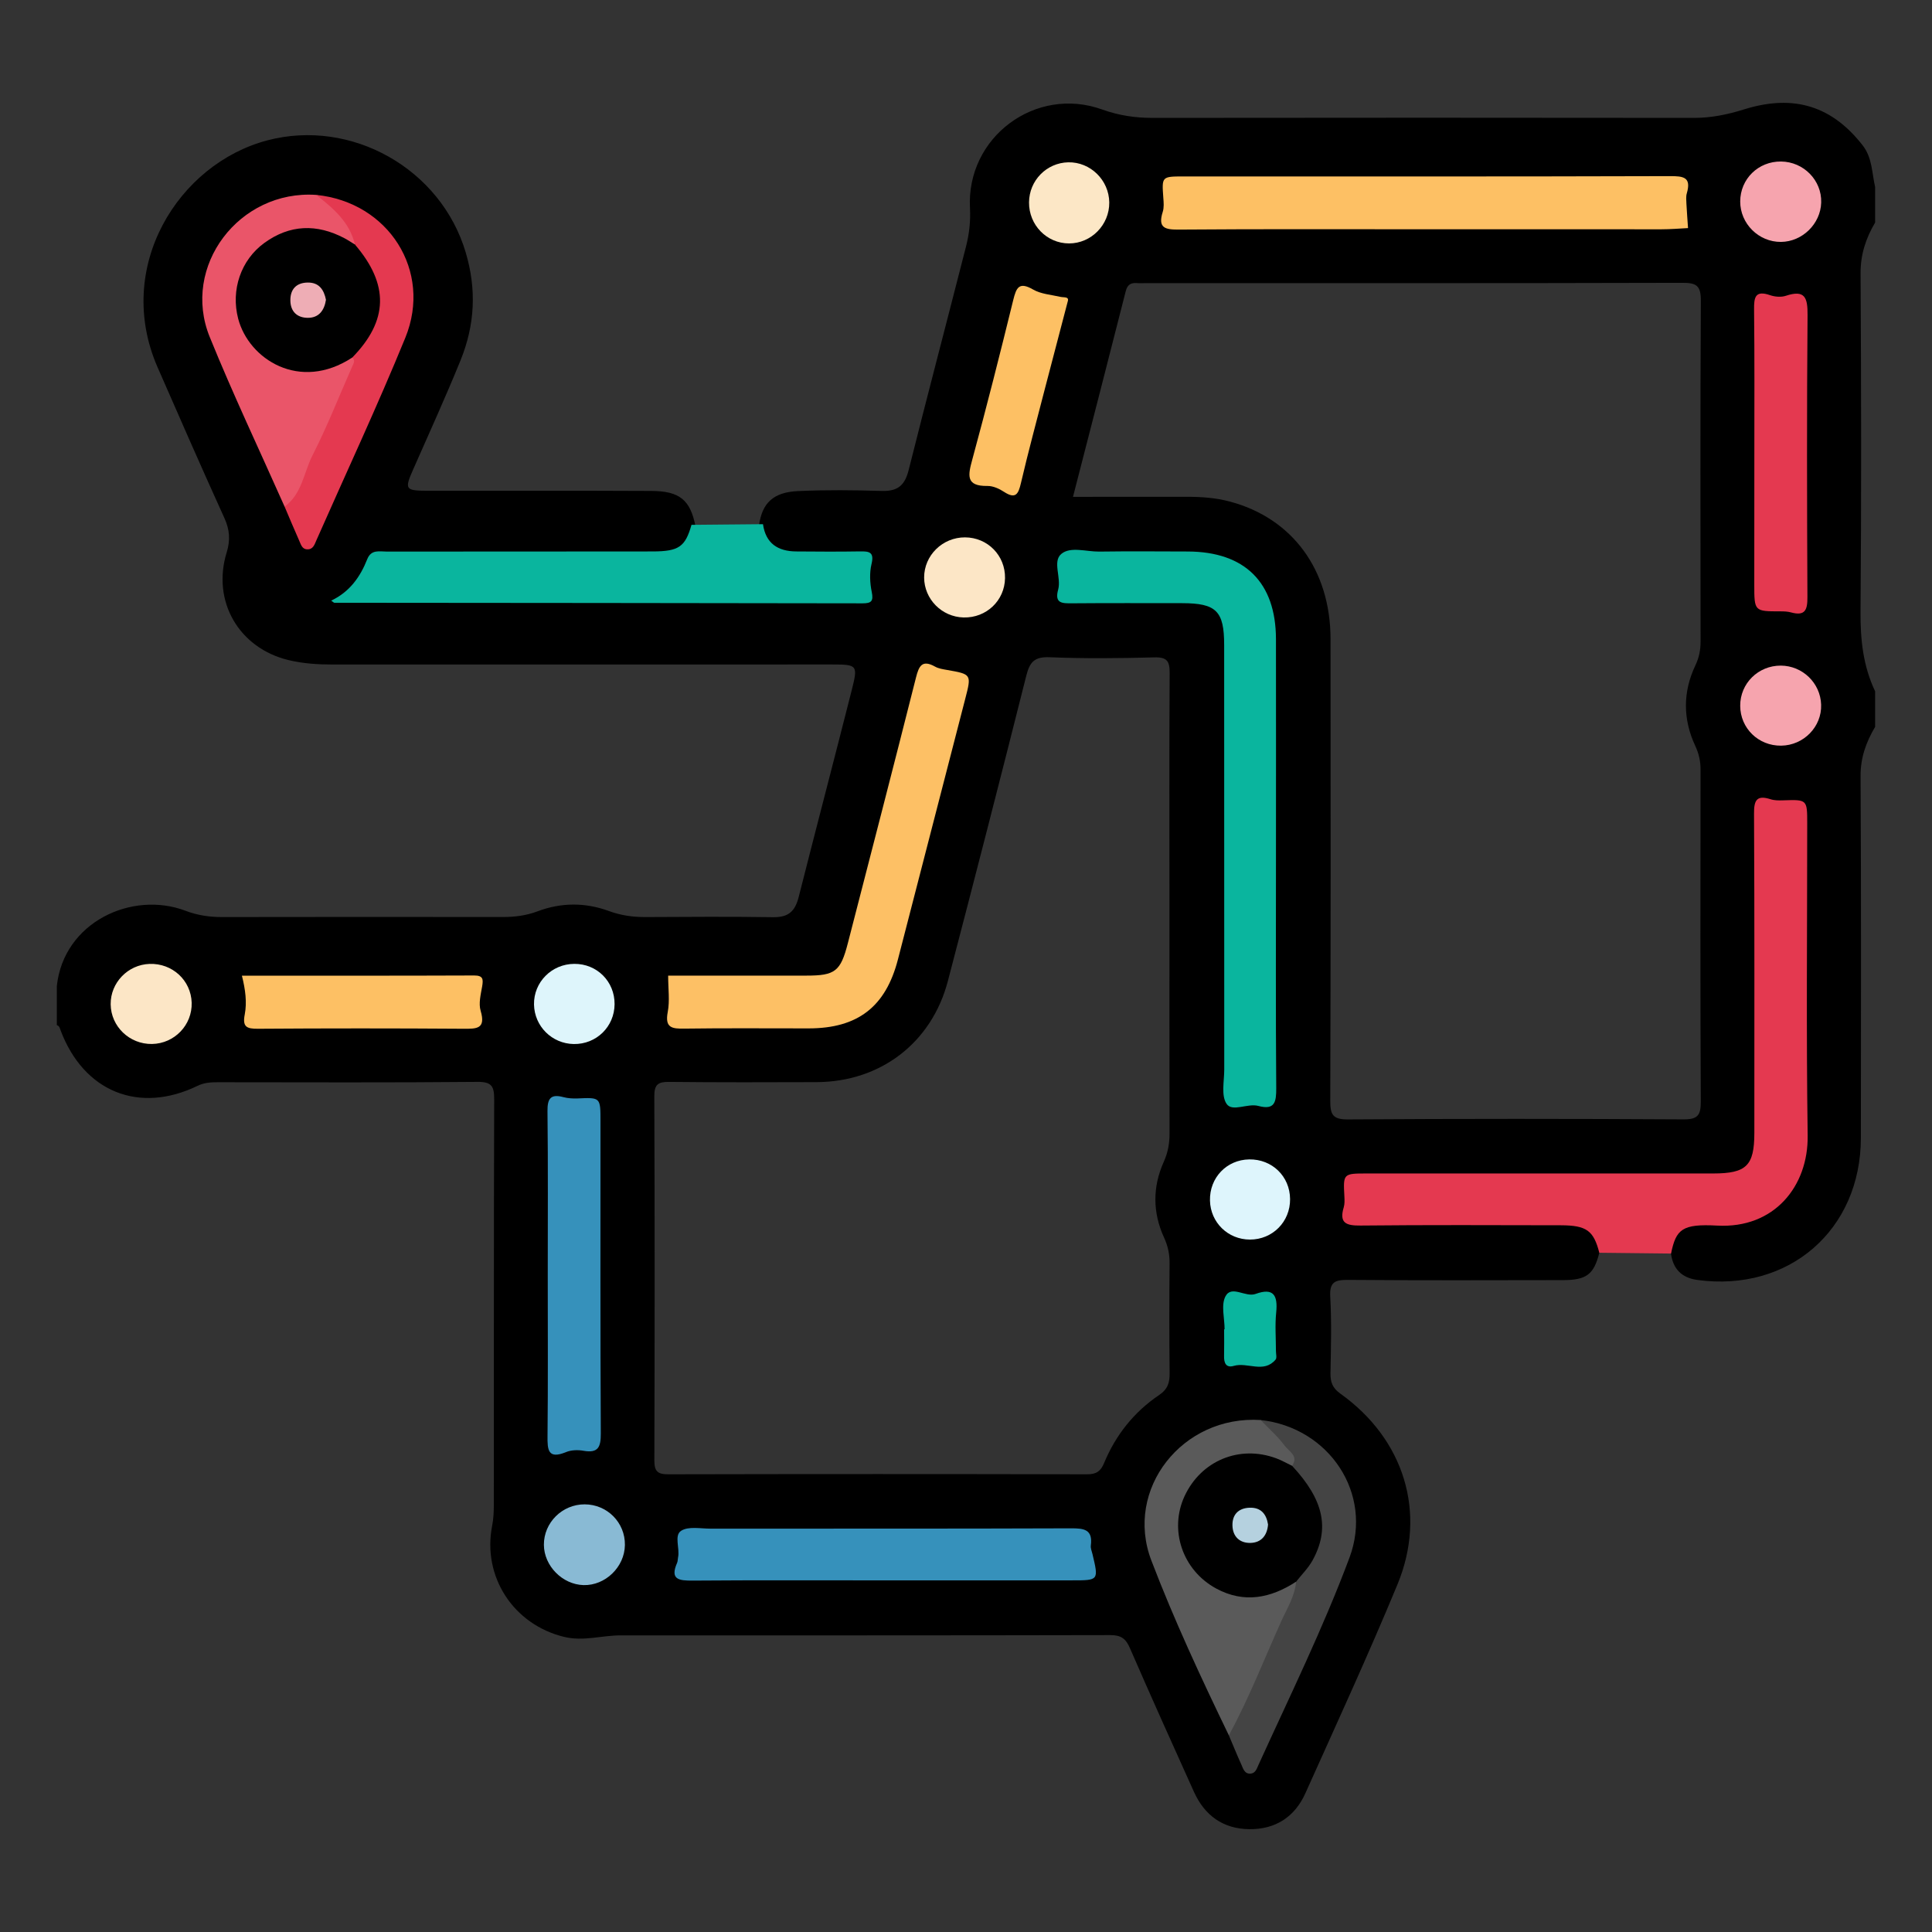 <?xml version="1.0" encoding="utf-8"?>
<!-- Generator: Adobe Illustrator 16.0.0, SVG Export Plug-In . SVG Version: 6.00 Build 0)  -->
<!DOCTYPE svg PUBLIC "-//W3C//DTD SVG 1.1//EN" "http://www.w3.org/Graphics/SVG/1.1/DTD/svg11.dtd">
<svg version="1.1" id="Layer_1" xmlns="http://www.w3.org/2000/svg" xmlns:xlink="http://www.w3.org/1999/xlink" x="0px" y="0px"
	 width="85px" height="85px" viewBox="0 0 85 85" enable-background="new 0 0 85 85" xml:space="preserve">
<rect x="0" y="0" width="85" height="85" fill="#333333" stroke="none"/>
<g>
	<g>
		<path d="M81.947,6.392c-1.318-1.689-2.98-2.275-5.207-1.582c-0.734,0.229-1.443,0.377-2.207,0.377
			c-7.941-0.01-15.883-0.01-23.824,0c-0.764,0-1.48-0.105-2.209-0.367c-2.938-1.062-5.993,1.219-5.825,4.336
			c0.031,0.584-0.033,1.137-0.176,1.695c-0.836,3.279-1.699,6.553-2.523,9.834c-0.172,0.686-0.496,0.936-1.189,0.914
			c-1.223-0.037-2.449-0.049-3.67,0.006c-1.09,0.049-1.588,0.514-1.725,1.52c0.23,0.93,0.678,1.311,1.701,1.404
			c0.752,0.07,1.51,0.012,2.264,0.035c0.227,0.008,0.477-0.023,0.625,0.221c0.389,0.641-0.035,1.461-0.768,1.48
			c-0.26,0.008-0.52,0.002-0.779,0.002c-7.076,0.002-14.152,0-21.209,0.002c0.328-0.191,0.592-0.49,0.754-0.836
			c0.336-0.723,0.891-0.895,1.643-0.889c3.461,0.029,6.922,0.016,10.383,0.014c0.469,0,0.938,0.002,1.395-0.127
			c0.654-0.184,1.119-0.543,1.199-1.268c-0.227-1.164-0.691-1.559-1.945-1.564c-3.279-0.018-6.562-0.002-9.842-0.008
			c-0.992-0.002-1.023-0.061-0.633-0.945c0.703-1.596,1.428-3.184,2.084-4.799c0.631-1.561,0.707-3.113,0.227-4.734
			c-1.094-3.701-5.043-5.912-8.737-4.936c-3.913,1.035-6.746,5.572-4.823,9.979c0.969,2.219,1.943,4.438,2.943,6.641
			c0.228,0.5,0.267,0.965,0.1,1.502c-0.667,2.154,0.539,4.221,2.727,4.744c0.638,0.152,1.283,0.193,1.938,0.193
			c7.316-0.004,14.635-0.004,21.951-0.002c1.143,0,1.162,0.025,0.877,1.15c-0.766,3.027-1.561,6.051-2.328,9.078
			c-0.164,0.646-0.461,0.9-1.129,0.891c-1.873-0.029-3.748-0.016-5.623-0.006c-0.555,0.002-1.082-0.076-1.605-0.268
			c-1.041-0.381-2.096-0.375-3.135,0.016c-0.498,0.188-1.004,0.25-1.529,0.25C18,40.341,13.886,40.339,9.771,40.347
			c-0.554,0-1.082-0.076-1.604-0.275c-2.354-0.896-5.366,0.492-5.667,3.311c0,0.572,0,1.146,0,1.719
			c0.118,0.033,0.13,0.135,0.167,0.232c1.017,2.699,3.449,3.689,6.029,2.436c0.301-0.146,0.594-0.156,0.902-0.156
			c3.801,0.002,7.602,0.02,11.402-0.016c0.648-0.008,0.744,0.207,0.742,0.781c-0.02,5.938-0.01,11.871-0.016,17.807
			c0,0.311-0.012,0.627-0.072,0.932c-0.445,2.254,0.941,4.359,3.164,4.898c0.854,0.207,1.652-0.066,2.477-0.066
			c7.186,0,14.369,0.004,21.555-0.012c0.459,0,0.676,0.145,0.857,0.562c0.92,2.117,1.869,4.223,2.818,6.326
			c0.469,1.041,1.275,1.635,2.432,1.65c1.154,0.014,2.006-0.535,2.475-1.582c1.371-3.053,2.771-6.094,4.051-9.186
			c1.305-3.16,0.293-6.391-2.514-8.395c-0.346-0.246-0.441-0.51-0.434-0.906c0.021-1.119,0.053-2.24-0.01-3.355
			c-0.037-0.656,0.213-0.746,0.785-0.742c3.148,0.025,6.299,0.016,9.449,0.01c1.045,0,1.365-0.252,1.604-1.203
			c0.225-0.6-0.117-0.938-0.576-1.197c-0.516-0.291-1.094-0.311-1.67-0.311c-2.656-0.002-5.312-0.012-7.969,0.008
			c-0.711,0.006-0.768-0.355-0.789-0.928c-0.021-0.598,0.209-0.809,0.762-0.783c0.234,0.01,0.471,0,0.703,0
			c4.689,0,9.375,0,14.062-0.002c2.098,0,2.539-0.436,2.539-2.5c0.002-4.244,0-8.488,0.002-12.732c0-0.262-0.014-0.521,0.02-0.779
			c0.023-0.184,0.055-0.355,0.262-0.439c0.885-0.359,1.576,0.082,1.576,1.027c0.004,4.428,0.002,8.854,0,13.281
			c0,0.338-0.01,0.676-0.068,1.012c-0.334,1.822-1.498,2.811-3.354,2.836c-0.547,0.008-1.096,0.006-1.617,0.211
			c-0.646,0.258-0.838,0.615-0.73,1.332c0.092,0.686,0.48,1.068,1.164,1.16c4.027,0.545,7.188-2.199,7.191-6.254
			c0.004-5.309,0.016-10.613-0.014-15.92c-0.004-0.812,0.248-1.494,0.641-2.162c0-0.521,0-1.041,0-1.562
			c-0.529-1.111-0.652-2.277-0.643-3.508c0.041-4.959,0.031-9.92,0.002-14.881c-0.004-0.832,0.234-1.545,0.641-2.236
			c0-0.52,0-1.041,0-1.561C82.354,7.603,82.375,6.94,81.947,6.392z M51.451,39.854c0,3.332-0.004,6.664,0.004,9.996
			c0.002,0.447-0.068,0.855-0.258,1.275c-0.492,1.098-0.486,2.225,0.016,3.322c0.168,0.365,0.246,0.723,0.244,1.123
			c-0.014,1.615-0.016,3.229,0.002,4.842c0.004,0.42-0.08,0.705-0.467,0.967c-1.102,0.744-1.908,1.76-2.416,2.988
			c-0.15,0.363-0.344,0.496-0.746,0.496c-6.145-0.014-12.288-0.014-18.43,0c-0.484,0.002-0.613-0.146-0.611-0.621
			c0.016-5.336,0.018-10.672-0.002-16.008c-0.002-0.533,0.172-0.643,0.666-0.635c2.16,0.023,4.32,0.018,6.48,0.01
			c2.807-0.012,5.061-1.732,5.771-4.453c1.17-4.469,2.321-8.945,3.448-13.426c0.152-0.604,0.359-0.842,1.027-0.814
			c1.531,0.062,3.07,0.047,4.605,0.006c0.566-0.016,0.68,0.168,0.676,0.701C51.439,33.032,51.451,36.442,51.451,39.854z
			 M74.818,28.224c0,0.369-0.062,0.699-0.227,1.047c-0.555,1.168-0.555,2.369-0.008,3.541c0.16,0.344,0.234,0.67,0.234,1.043
			c-0.006,4.867-0.014,9.734,0.01,14.604c0.002,0.588-0.115,0.793-0.758,0.789c-4.92-0.029-9.84-0.031-14.76,0.002
			c-0.689,0.006-0.785-0.223-0.783-0.834c0.021-6.768,0.02-13.535,0.012-20.305c-0.004-3.041-1.678-5.309-4.424-6.043
			c-0.633-0.17-1.279-0.213-1.932-0.211c-1.637,0.004-3.273,0.002-4.975,0.002c0.789-3.068,1.562-6.055,2.32-9.045
			c0.074-0.289,0.225-0.383,0.498-0.359c0.129,0.012,0.26,0.002,0.391,0.002c7.861,0,15.723,0.008,23.584-0.014
			c0.621-0.002,0.834,0.105,0.83,0.787C74.801,18.228,74.814,23.226,74.818,28.224z"/>
	</g>
	<path fill="#E43950" d="M70.363,55.116c-0.25-0.973-0.557-1.205-1.688-1.209c-2.938-0.006-5.879-0.018-8.818,0.012
		c-0.631,0.006-0.947-0.104-0.738-0.803c0.043-0.145,0.037-0.309,0.029-0.463c-0.055-1.025-0.059-1.025,1.008-1.025
		c5.074,0,10.146,0,15.221,0c1.459-0.002,1.805-0.342,1.807-1.779c0-4.684,0.01-9.367-0.014-14.051
		c-0.004-0.584,0.111-0.832,0.727-0.635c0.168,0.055,0.359,0.055,0.541,0.049c1.072-0.037,1.072-0.039,1.072,1.016
		c0,4.58-0.045,9.16,0.02,13.736c0.029,2.219-1.465,4.096-3.982,3.957c-1.535-0.082-1.809,0.154-2.029,1.23
		C72.465,55.14,71.414,55.126,70.363,55.116z"/>
	<path fill="#0AB59E" d="M56.137,37.8c0,3.361-0.014,6.721,0.012,10.078c0.004,0.604-0.064,0.973-0.785,0.779
		c-0.477-0.129-1.146,0.279-1.398-0.09c-0.248-0.361-0.104-1-0.104-1.518c-0.004-6.225-0.002-12.447-0.004-18.672
		c0-1.494-0.346-1.838-1.85-1.84c-1.613,0-3.229-0.008-4.844,0.006c-0.436,0.004-0.777,0.008-0.609-0.604
		c0.143-0.523-0.256-1.234,0.135-1.566c0.398-0.34,1.1-0.1,1.666-0.105c1.303-0.018,2.604-0.008,3.906-0.004
		c2.506,0.01,3.869,1.359,3.875,3.85C56.143,31.343,56.137,34.571,56.137,37.8z"/>
	<path fill="#0AB59E" d="M30.423,23.091c1.049-0.01,2.096-0.02,3.145-0.029c0.121,0.846,0.654,1.193,1.461,1.199
		c0.938,0.008,1.873,0.014,2.809-0.002c0.402-0.006,0.633,0.025,0.506,0.553c-0.094,0.393-0.072,0.838,0.01,1.234
		c0.082,0.406-0.021,0.498-0.402,0.498c-7.748-0.014-15.496-0.018-23.242-0.025c-0.02,0-0.037-0.023-0.139-0.094
		c0.816-0.385,1.279-1.047,1.586-1.822c0.174-0.441,0.535-0.336,0.854-0.336c3.9-0.004,7.801,0,11.701-0.006
		C29.867,24.259,30.148,24.058,30.423,23.091z"/>
	<path fill="#FDC064" d="M62.65,10.087c-3.592,0-7.184-0.014-10.771,0.014c-0.615,0.006-0.951-0.064-0.723-0.781
		c0.061-0.189,0.041-0.414,0.025-0.619c-0.068-0.938-0.072-0.938,0.904-0.938c7.129,0,14.258,0.008,21.387-0.014
		c0.594-0.002,0.949,0.043,0.74,0.758c-0.043,0.145-0.021,0.311-0.016,0.467c0.018,0.354,0.047,0.707,0.07,1.061
		c-0.387,0.02-0.773,0.053-1.16,0.053C69.623,10.089,66.137,10.087,62.65,10.087z"/>
	<path fill="#FDC065" d="M29.396,42.923c1.977,0,4.027,0.002,6.078,0c1.27,0,1.508-0.184,1.828-1.428
		c1.004-3.895,2.014-7.787,2.998-11.688c0.129-0.512,0.273-0.795,0.838-0.479c0.152,0.086,0.344,0.115,0.521,0.146
		c1.088,0.191,1.088,0.189,0.805,1.281c-0.984,3.818-1.971,7.639-2.959,11.457c-0.537,2.082-1.768,3.033-3.928,3.033
		c-1.82,0.002-3.641-0.016-5.461,0.01c-0.551,0.01-0.873-0.031-0.738-0.732C29.472,44.03,29.396,43.503,29.396,42.923z"/>
	<path fill="#3691BB" d="M38.98,69.53c-2.838,0-5.676-0.012-8.514,0.01c-0.602,0.004-1-0.047-0.674-0.787
		c0.029-0.068,0.023-0.152,0.039-0.229c0.088-0.4-0.184-0.973,0.137-1.176c0.32-0.205,0.852-0.094,1.289-0.094
		c5.285-0.004,10.57,0.006,15.856-0.014c0.576-0.002,0.973,0.043,0.879,0.758c-0.016,0.121,0.045,0.254,0.074,0.381
		c0.273,1.15,0.273,1.15-0.887,1.15C44.447,69.53,41.712,69.53,38.98,69.53z"/>
	<path fill="#3691BB" d="M24.099,56.147c0-2.42,0.016-4.84-0.012-7.26c-0.006-0.559,0.141-0.768,0.703-0.617
		c0.197,0.053,0.412,0.064,0.617,0.057c1.012-0.045,1.012-0.051,1.012,1.002c0,4.58-0.01,9.158,0.014,13.738
		c0.002,0.584-0.104,0.877-0.758,0.762c-0.246-0.045-0.543-0.037-0.77,0.057c-0.799,0.328-0.824-0.096-0.816-0.715
		C24.113,60.829,24.099,58.487,24.099,56.147z"/>
	<path fill="#EA5569" d="M12.521,22.29c-1.103-2.484-2.271-4.943-3.293-7.461c-1.267-3.117,1.299-6.486,4.686-6.254
		c0.844,0.248,1.303,0.904,1.701,1.617c0.102,0.18,0.18,0.387-0.018,0.572c-0.338,0.061-0.596-0.146-0.879-0.264
		c-1.215-0.502-2.723-0.143-3.471,0.834c-0.832,1.08-0.883,2.555-0.125,3.557c0.873,1.15,2.33,1.562,3.619,1.025
		c0.238-0.098,0.445-0.275,0.723-0.271c0.414,0.168,0.234,0.469,0.131,0.711c-0.779,1.834-1.605,3.648-2.423,5.467
		C13.061,22.073,12.963,22.452,12.521,22.29z"/>
	<path fill="#5A5A5A" d="M54.064,76.347c-1.221-2.525-2.406-5.068-3.408-7.688c-1.203-3.145,1.371-6.404,4.807-6.184
		c0.662,0.305,1.115,0.834,1.498,1.428c0.148,0.23,0.324,0.529-0.141,0.662c-0.631-0.123-1.227-0.383-1.896-0.367
		c-1.309,0.029-2.168,0.699-2.641,1.836c-0.455,1.09-0.264,2.156,0.531,3.047c0.82,0.922,2.092,1.199,3.207,0.795
		c0.326-0.119,0.604-0.443,1.01-0.283c0.236,0.373,0.012,0.701-0.127,1.021c-0.762,1.754-1.531,3.506-2.342,5.236
		C54.461,76.069,54.42,76.374,54.064,76.347z"/>
	<path fill="#E43950" d="M77.184,19.944c0-2.105,0.012-4.211-0.012-6.316c-0.006-0.539,0.041-0.871,0.705-0.641
		c0.211,0.072,0.486,0.096,0.691,0.027c0.848-0.281,0.963,0.084,0.957,0.85c-0.035,4.133-0.025,8.266-0.006,12.4
		c0.004,0.559-0.092,0.852-0.719,0.68c-0.148-0.041-0.311-0.047-0.465-0.047c-1.154,0-1.154,0.002-1.154-1.184
		C77.184,23.792,77.184,21.868,77.184,19.944z"/>
	<path fill="#444444" d="M54.064,76.347c0.887-1.625,1.553-3.354,2.314-5.035c0.252-0.557,0.592-1.092,0.645-1.729
		c-0.039-0.268,0.156-0.426,0.285-0.615c0.895-1.314,0.854-2.58-0.117-3.811c-0.158-0.197-0.389-0.361-0.344-0.666
		c0.303-0.438-0.146-0.643-0.324-0.883c-0.307-0.414-0.701-0.76-1.061-1.133c3.02,0.332,4.959,3.242,3.912,6.049
		c-1.162,3.113-2.631,6.102-4.006,9.125c-0.074,0.162-0.129,0.365-0.346,0.383c-0.273,0.021-0.328-0.225-0.41-0.404
		C54.42,77.206,54.246,76.774,54.064,76.347z"/>
	<path fill="#E43950" d="M15.615,10.759c-0.23-0.99-0.955-1.596-1.701-2.184c3.174,0.318,5.117,3.342,3.92,6.281
		c-1.227,3.004-2.604,5.945-3.914,8.914c-0.082,0.189-0.146,0.414-0.412,0.398c-0.225-0.01-0.271-0.223-0.344-0.381
		c-0.221-0.496-0.43-0.998-0.643-1.498c0.768-0.555,0.842-1.498,1.229-2.258c0.645-1.264,1.164-2.59,1.738-3.889
		c0.061-0.143,0.162-0.275,0.008-0.418c-0.133-0.289,0.145-0.406,0.264-0.576c0.965-1.357,0.998-2.385,0.107-3.771
		C15.746,11.19,15.566,11.022,15.615,10.759z"/>
	<path fill="#FDC064" d="M10.643,42.925c3.472,0,6.847,0.006,10.222-0.008c0.398,0,0.398,0.172,0.348,0.479
		c-0.061,0.355-0.164,0.752-0.066,1.076c0.234,0.801-0.174,0.793-0.764,0.789c-3.014-0.021-6.027-0.021-9.041,0
		c-0.5,0.004-0.68-0.09-0.574-0.631C10.869,44.097,10.798,43.544,10.643,42.925z"/>
	<path fill="#FDC064" d="M46.975,13.267c-0.35,1.336-0.68,2.588-1.006,3.844c-0.355,1.381-0.729,2.758-1.053,4.146
		c-0.113,0.482-0.232,0.715-0.742,0.383c-0.211-0.139-0.482-0.262-0.725-0.26c-0.981,0.016-0.856-0.484-0.67-1.17
		c0.633-2.328,1.225-4.666,1.799-7.008c0.137-0.555,0.258-0.82,0.877-0.463c0.344,0.199,0.789,0.227,1.191,0.32
		C46.809,13.099,47.051,13.034,46.975,13.267z"/>
	<path fill="#FCE6C6" d="M6.689,45.931c-0.992,0.016-1.81-0.77-1.82-1.748c-0.01-0.947,0.756-1.742,1.711-1.775
		c1.002-0.035,1.822,0.721,1.853,1.705C8.462,45.095,7.678,45.913,6.689,45.931z"/>
	<path fill="#DEF5FB" d="M27.039,44.179c-0.006,0.992-0.801,1.77-1.797,1.754c-0.959-0.016-1.729-0.781-1.748-1.738
		c-0.018-0.982,0.777-1.785,1.773-1.789C26.265,42.399,27.046,43.183,27.039,44.179z"/>
	<path fill="#FCE7C6" d="M48.803,8.907c0.01,0.986-0.793,1.803-1.77,1.803c-0.98-0.002-1.768-0.811-1.76-1.807
		c0.008-0.963,0.77-1.74,1.725-1.762C47.973,7.12,48.793,7.925,48.803,8.907z"/>
	<path fill="#F6A4AE" d="M78.363,32.806c-0.998,0.012-1.797-0.764-1.801-1.752c-0.006-0.984,0.791-1.773,1.787-1.77
		c0.957,0.006,1.742,0.766,1.773,1.717C80.156,31.972,79.355,32.794,78.363,32.806z"/>
	<path fill="#F6A4AE" d="M78.359,7.106c0.994,0.01,1.795,0.828,1.766,1.803c-0.025,0.939-0.83,1.727-1.77,1.734
		c-0.98,0.008-1.795-0.803-1.793-1.779C76.564,7.872,77.359,7.095,78.359,7.106z"/>
	<path fill="#FCE6C6" d="M44.217,25.437c-0.016,0.988-0.822,1.754-1.823,1.729c-0.959-0.023-1.732-0.807-1.736-1.756
		c-0.002-0.975,0.811-1.773,1.801-1.768C43.453,23.647,44.234,24.442,44.217,25.437z"/>
	<path fill="#89BAD4" d="M25.722,66.185c0.994,0.002,1.787,0.805,1.771,1.791c-0.014,0.969-0.865,1.789-1.822,1.762
		c-0.932-0.027-1.736-0.848-1.742-1.771C23.923,66.989,24.736,66.183,25.722,66.185z"/>
	<path fill="#DEF5FC" d="M54.961,51.009c1.006-0.016,1.789,0.746,1.797,1.744c0.01,0.998-0.771,1.785-1.766,1.783
		c-0.967-0.002-1.734-0.75-1.758-1.713C53.209,51.817,53.965,51.024,54.961,51.009z"/>
	<path fill="#0AB59E" d="M53.877,58.483c0-0.49-0.164-1.066,0.039-1.451c0.268-0.506,0.877,0.059,1.326-0.105
		c0.793-0.287,0.979,0.068,0.906,0.807c-0.059,0.562-0.012,1.137-0.012,1.705c0,0.129,0.049,0.305-0.018,0.381
		c-0.521,0.615-1.229,0.098-1.836,0.273c-0.35,0.102-0.438-0.139-0.428-0.443c0.01-0.389,0.002-0.777,0.002-1.164
		C53.865,58.483,53.871,58.483,53.877,58.483z"/>
	<path d="M15.615,10.759c1.51,1.756,1.473,3.346-0.117,4.971c-2.314,1.52-4.555,0.072-5.02-1.711
		c-0.328-1.264,0.119-2.58,1.151-3.33c1.12-0.814,2.306-0.85,3.521-0.211C15.31,10.562,15.46,10.665,15.615,10.759z"/>
	<path d="M56.848,64.491c1.393,1.496,1.674,2.768,0.887,4.18c-0.188,0.332-0.471,0.609-0.709,0.914
		c-1.117,0.729-2.289,0.967-3.516,0.305c-1.488-0.805-2.082-2.578-1.395-4.064c0.725-1.564,2.418-2.266,4.033-1.666
		C56.391,64.249,56.615,64.38,56.848,64.491z"/>
	<path fill="#EEADB5" d="M14.341,13.19c-0.072,0.467-0.311,0.793-0.795,0.793c-0.475,0-0.771-0.279-0.771-0.775
		c-0.002-0.486,0.266-0.77,0.76-0.777C14.037,12.423,14.253,12.747,14.341,13.19z"/>
	<path fill="#B5D1DF" d="M55.789,67.073c-0.039,0.488-0.303,0.797-0.771,0.809s-0.781-0.271-0.795-0.76
		c-0.014-0.484,0.262-0.771,0.754-0.789C55.473,66.317,55.717,66.608,55.789,67.073z"/>
</g>
</svg>
